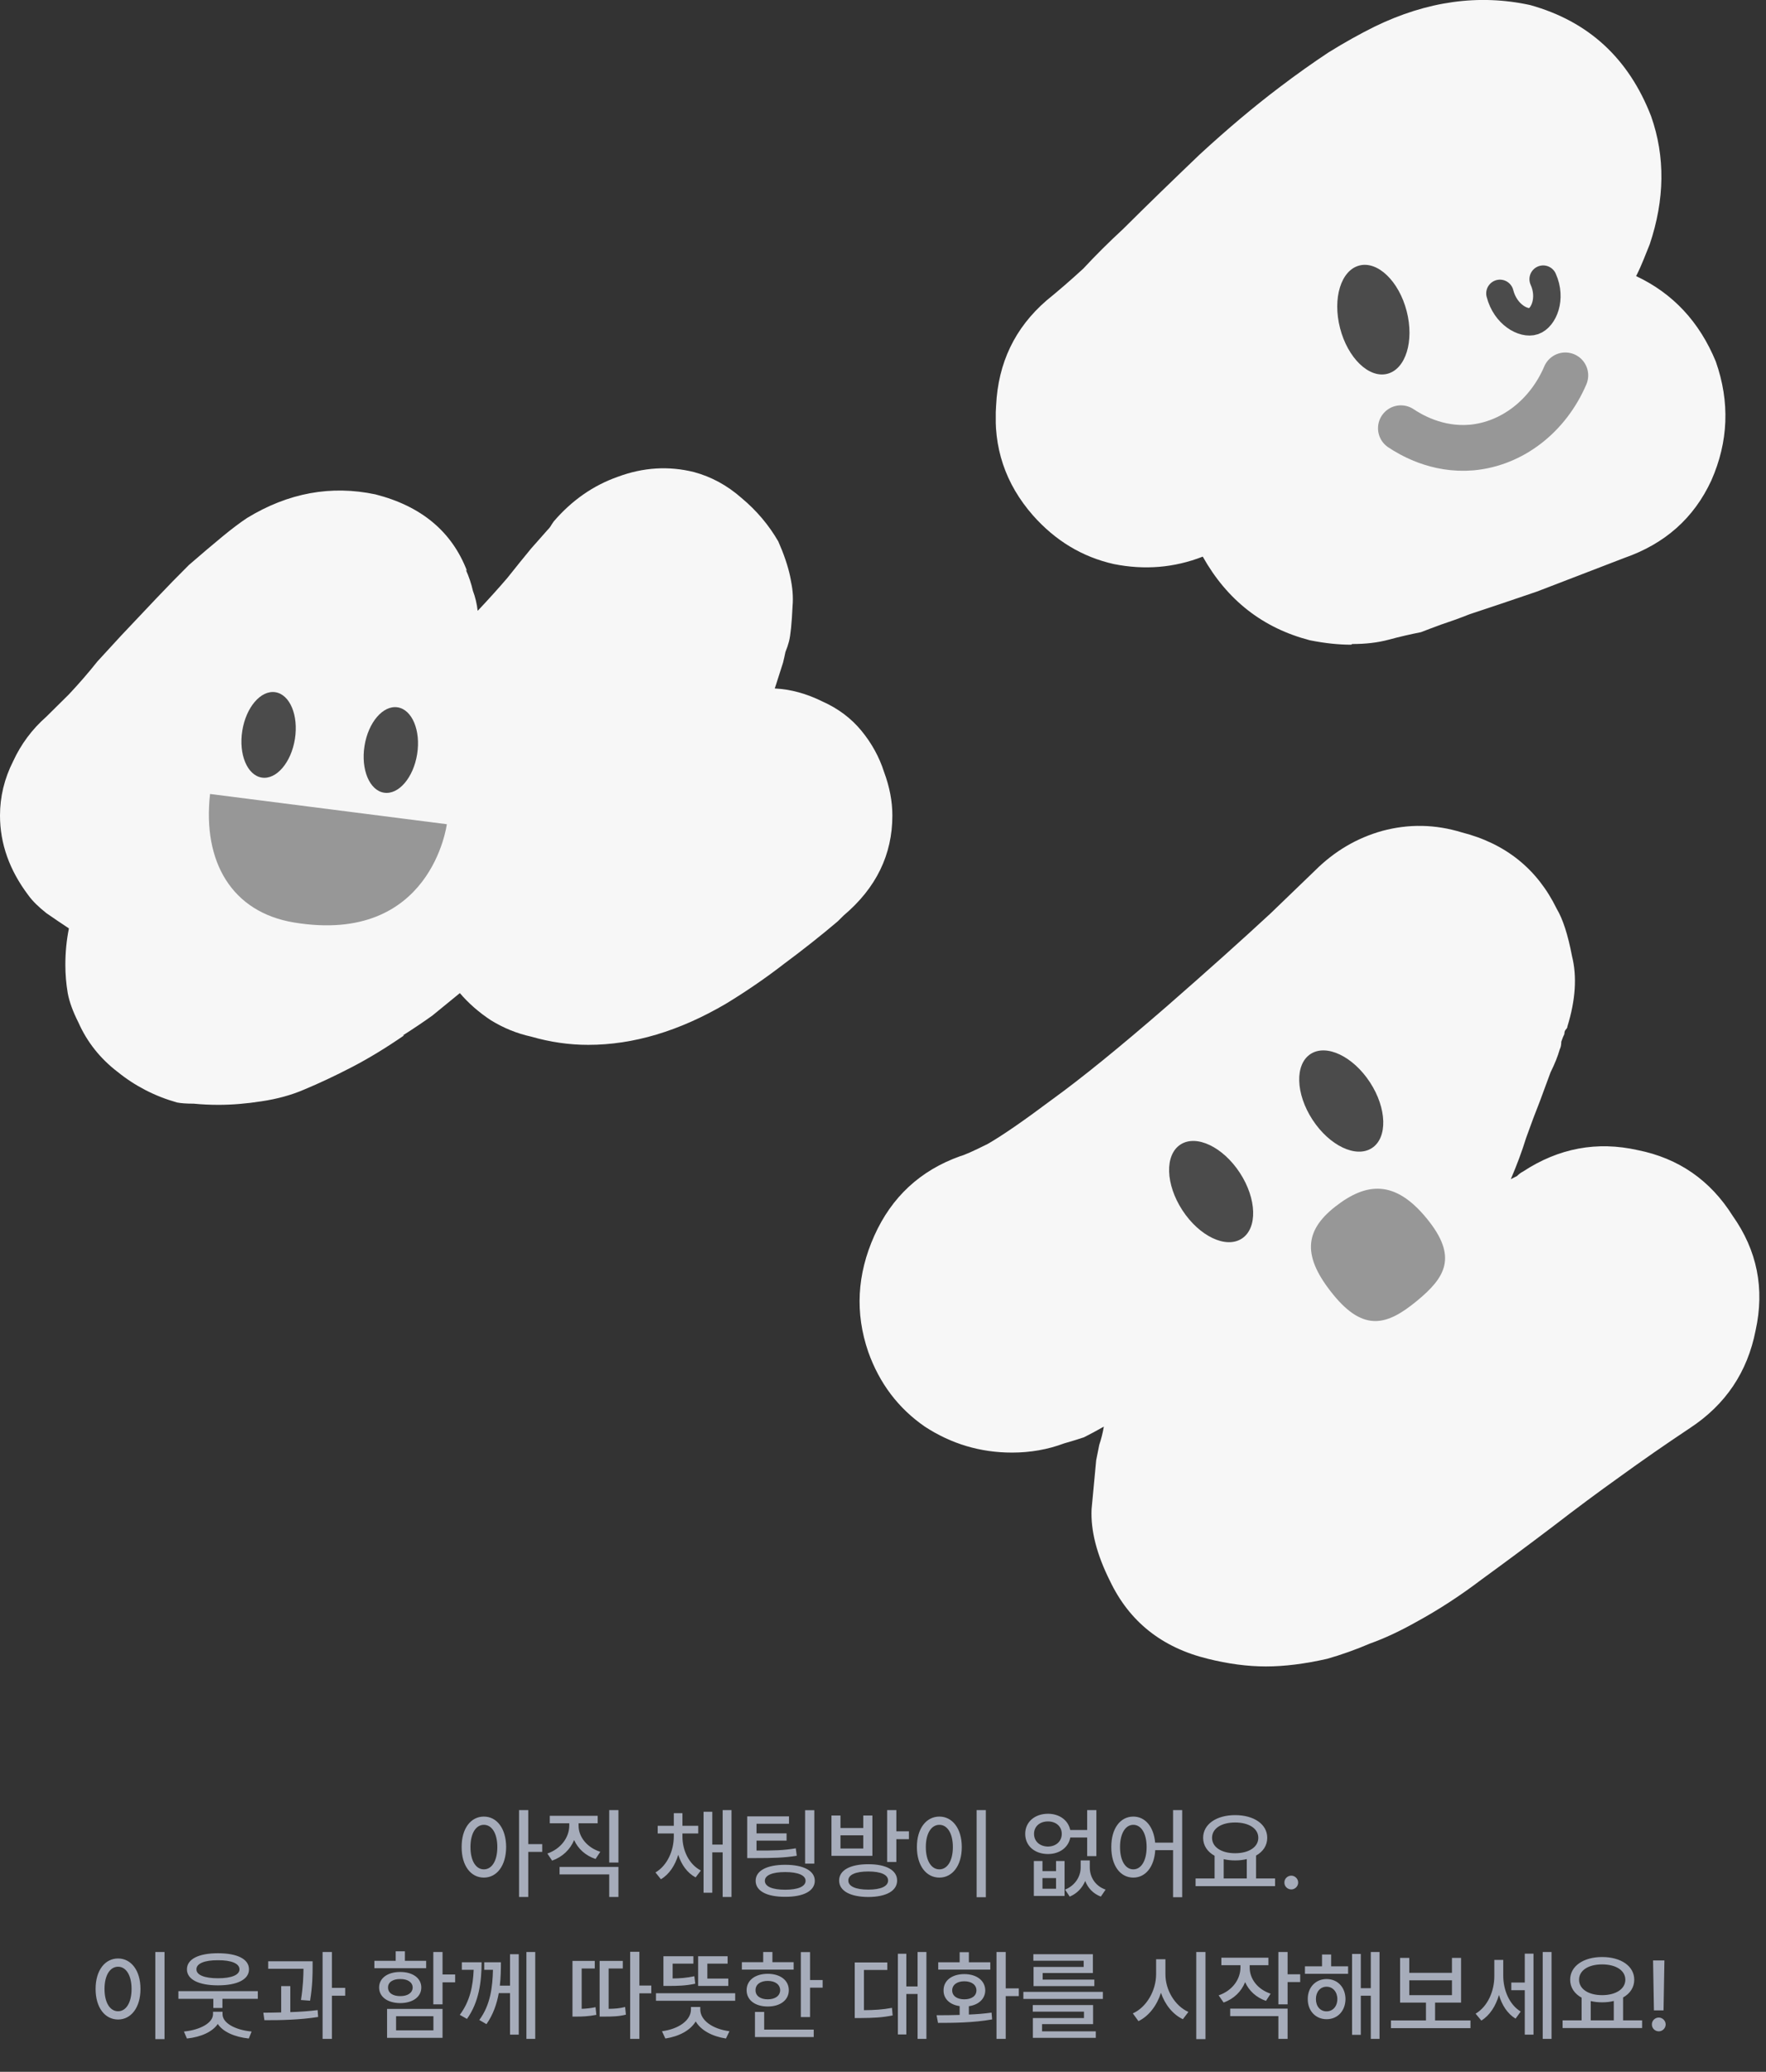 <svg width="249" height="292" viewBox="0 0 249 292" fill="none" xmlns="http://www.w3.org/2000/svg">
<rect x="0" y="0" width="249" height="292" fill="#333333" stroke="none"/>
<g clip-path="url(#clip0_1477_87129)">
<path d="M30.827 155.716C29.598 155.716 28.426 155.661 27.309 155.55C26.303 155.55 25.522 155.495 24.963 155.385C21.836 154.501 19.044 153.064 16.586 151.075C14.129 149.196 12.286 146.875 11.057 144.112C10.276 142.565 9.773 141.184 9.55 139.968C9.326 138.642 9.215 137.315 9.215 135.989C9.215 134.221 9.382 132.508 9.717 130.85C8.712 130.187 7.651 129.469 6.534 128.695C5.417 127.811 4.579 126.982 4.021 126.209C1.34 122.672 0 118.915 0 114.936C0 112.284 0.614 109.742 1.843 107.311C2.96 104.879 4.524 102.779 6.534 101.011C7.092 100.459 8.154 99.409 9.717 97.862C11.169 96.314 12.509 94.767 13.738 93.22L17.089 89.573C18.653 87.915 20.272 86.202 21.948 84.434C23.623 82.666 25.187 81.063 26.639 79.626C28.426 78.079 29.989 76.753 31.33 75.648C32.67 74.543 33.843 73.659 34.848 72.996C40.656 69.459 46.688 68.354 52.942 69.68C59.42 71.338 63.721 74.93 65.843 80.455L65.675 80.29C66.122 81.284 66.457 82.279 66.68 83.273C67.015 84.158 67.239 85.097 67.35 86.092C68.914 84.434 70.31 82.887 71.539 81.45C72.768 79.903 73.885 78.521 74.89 77.306L77.235 74.653C77.459 74.432 77.626 74.211 77.738 73.99C77.961 73.659 78.073 73.493 78.073 73.493C80.642 70.509 83.658 68.409 87.12 67.194C90.694 65.867 94.268 65.646 97.842 66.531C100.3 67.194 102.533 68.409 104.544 70.177C106.666 71.946 108.397 73.99 109.738 76.311C111.301 79.848 111.972 82.887 111.748 85.429C111.636 87.86 111.469 89.518 111.246 90.402C111.134 90.844 110.966 91.341 110.743 91.894C110.631 92.446 110.52 92.944 110.408 93.386L109.403 96.535L109.235 97.033C111.469 97.143 113.703 97.751 115.937 98.856C118.17 99.851 120.014 101.232 121.465 103C122.917 104.769 123.978 106.703 124.649 108.802C125.43 110.902 125.821 112.947 125.821 114.936C125.821 120.462 123.532 125.159 118.952 129.027L118.115 129.856C115.769 131.845 113.256 133.834 110.575 135.823C108.007 137.813 105.27 139.692 102.366 141.46C95.776 145.328 89.298 147.262 82.931 147.262C80.251 147.262 77.57 146.875 74.89 146.101C72.879 145.659 70.981 144.886 69.193 143.781C67.518 142.676 66.066 141.405 64.837 139.968C63.497 141.073 62.213 142.123 60.984 143.117C59.755 144.002 58.359 144.941 56.795 145.936H56.963C54.394 147.704 51.937 149.196 49.591 150.412C47.246 151.627 45.012 152.677 42.89 153.561C41.103 154.335 39.092 154.888 36.858 155.219C34.736 155.55 32.726 155.716 30.827 155.716Z" fill="#F7F7F7"/>
<path d="M54.15 111.723C52.1 111.404 50.867 108.453 51.395 105.13C51.922 101.807 54.011 99.372 56.061 99.691C58.11 100.009 59.344 102.961 58.816 106.284C58.288 109.607 56.199 112.042 54.15 111.723Z" fill="#4B4B4B"/>
<path d="M36.915 109.593C34.866 109.275 33.632 106.323 34.16 103C34.688 99.677 36.777 97.242 38.827 97.561C40.876 97.879 42.109 100.831 41.581 104.154C41.054 107.477 38.964 109.912 36.915 109.593Z" fill="#4B4B4B"/>
<path d="M29.616 111.902L63 116.164C63 116.164 60.846 133.213 41.462 130.017C32.702 128.572 28.539 121.492 29.616 111.902Z" fill="#979797"/>
</g>
<g clip-path="url(#clip1_1477_87129)">
<path d="M190.512 90.865C188.784 90.865 186.864 90.674 184.704 90.245C178.08 88.526 173.04 84.61 169.584 78.451C165.552 80.026 161.376 80.361 157.056 79.501C152.592 78.499 148.8 76.207 145.632 72.626C141.744 68.185 140.016 63.028 140.448 57.155C140.736 51.139 143.088 46.221 147.552 42.353C149.136 41.064 150.864 39.583 152.736 37.864C154.464 36.002 156.336 34.14 158.352 32.278C161.808 28.84 165.408 25.354 169.152 21.773C173.04 18.192 176.784 15.041 180.384 12.319C182.832 10.457 185.136 8.833 187.296 7.401C189.6 5.968 191.76 4.775 193.776 3.772C201.216 0.143 208.56 -0.86 215.76 0.716C223.968 3.008 229.632 8.213 232.8 16.378C234.816 22.107 234.72 28.124 232.608 34.426C232.32 35.143 232.032 35.859 231.744 36.575C231.456 37.291 231.12 38.055 230.688 38.915C235.872 41.35 239.616 45.361 241.92 50.948C243.936 56.677 243.696 62.264 241.296 67.707C238.848 73.007 234.768 76.636 229.008 78.642C224.544 80.361 220.464 81.936 216.72 83.369C212.976 84.658 209.808 85.709 207.216 86.568C205.776 87.141 204.432 87.619 203.136 88.048C201.984 88.478 201.072 88.812 200.352 89.099C198.912 89.385 197.424 89.719 195.84 90.149C194.256 90.579 192.528 90.77 190.656 90.77L190.512 90.865Z" fill="#F7F7F7"/>
<path d="M195.61 52.683C198.203 52.02 199.423 48.067 198.336 43.852C197.248 39.638 194.264 36.758 191.67 37.421C189.077 38.083 187.856 42.037 188.944 46.251C190.032 50.466 193.016 53.345 195.61 52.683Z" fill="#4B4B4B"/>
<path d="M197.521 60.354C198.817 61.214 202.561 63.505 207.505 63.076C213.217 62.55 218.257 58.635 220.705 52.905" stroke="#979797" stroke-width="6.452" stroke-linecap="round" stroke-linejoin="round"/>
<path d="M211.486 41.35C212.254 44.358 214.846 45.743 216.238 45.266C217.63 44.788 218.83 42.114 217.582 39.345" stroke="#4B4B4B" stroke-width="3.871" stroke-linecap="round" stroke-linejoin="round"/>
</g>
<g clip-path="url(#clip2_1477_87129)">
<path d="M178.503 234.868C175.914 234.868 173.182 234.509 170.306 233.791C163.834 232.213 159.232 228.552 156.499 222.812C154.629 219.08 153.767 215.707 153.91 212.693C154.198 209.535 154.414 207.239 154.558 205.804C154.701 205.086 154.845 204.368 154.989 203.65C155.277 202.79 155.492 201.928 155.636 201.067C154.629 201.641 153.695 202.143 152.832 202.574C151.969 202.861 151.034 203.148 150.027 203.435C147.726 204.297 145.281 204.727 142.693 204.727C138.234 204.727 134.136 203.507 130.396 201.067C126.657 198.484 123.996 194.967 122.414 190.518C120.545 185.064 120.832 179.61 123.277 174.156C125.722 168.702 129.749 164.97 135.358 162.961C135.933 162.817 137.228 162.243 139.241 161.238C141.255 160.09 144.275 158.009 148.302 154.995C152.472 151.981 157.865 147.603 164.481 141.862C170.234 136.839 175.123 132.461 179.15 128.729C183.177 124.854 185.262 122.845 185.406 122.701C188.139 119.974 191.303 118.108 194.898 117.104C198.638 116.099 202.377 116.171 206.116 117.319C212.3 118.898 216.759 122.486 219.491 128.084C220.354 129.519 221.073 131.743 221.648 134.758C222.367 137.628 222.152 140.929 221.001 144.661C221.001 144.804 220.929 144.948 220.785 145.091C220.642 145.235 220.57 145.45 220.57 145.737C220.426 146.024 220.282 146.383 220.138 146.814C220.138 147.244 220.066 147.603 219.922 147.89C219.635 148.895 219.203 149.971 218.628 151.12C218.197 152.268 217.693 153.631 217.118 155.21C216.543 156.645 215.896 158.368 215.177 160.377C214.601 162.243 213.882 164.181 213.019 166.19C213.307 166.046 213.594 165.903 213.882 165.759C214.17 165.472 214.457 165.257 214.745 165.114C219.779 161.812 225.172 160.808 230.924 162.099C236.677 163.248 241.135 166.333 244.3 171.357C247.751 176.237 248.83 181.619 247.535 187.504C246.385 193.389 243.293 197.981 238.259 201.283C234.808 203.579 231.5 205.875 228.336 208.171C225.316 210.325 222.223 212.621 219.06 215.061C215.464 217.788 212.084 220.3 208.921 222.596C205.901 224.893 202.808 226.902 199.644 228.624C197.343 229.916 195.186 230.921 193.172 231.638C191.159 232.5 189.146 233.217 187.132 233.791C183.968 234.509 181.092 234.868 178.503 234.868Z" fill="#F7F7F7"/>
<path d="M193.434 161.808C191.195 163.262 187.445 161.473 185.057 157.812C182.669 154.151 182.548 150.005 184.786 148.55C187.025 147.096 190.776 148.885 193.164 152.546C195.552 156.207 195.673 160.353 193.434 161.808Z" fill="#4B4B4B"/>
<path d="M175.09 174.568C172.852 176.023 169.101 174.234 166.713 170.573C164.325 166.912 164.204 162.765 166.443 161.311C168.681 159.857 172.432 161.645 174.82 165.306C177.208 168.967 177.329 173.114 175.09 174.568Z" fill="#4B4B4B"/>
<path d="M199.725 183.393C203.781 180.068 205.625 177.164 201.146 171.707C196.666 166.25 192.642 166.63 188.25 170.075C183.858 173.518 183.638 177.14 187.998 182.482C192.358 187.825 195.668 186.718 199.725 183.393Z" fill="#979797"/>
</g>
<path d="M68.221 256.028C70.052 256.028 71.351 257.696 71.365 260.321C71.351 262.96 70.052 264.628 68.221 264.628C66.388 264.628 65.076 262.96 65.09 260.321C65.076 257.696 66.388 256.028 68.221 256.028ZM68.221 257.19C67.099 257.19 66.334 258.394 66.334 260.321C66.334 262.263 67.099 263.466 68.221 263.466C69.355 263.466 70.121 262.263 70.121 260.321C70.121 258.394 69.355 257.19 68.221 257.19ZM74.482 255.112V259.911H76.451V261.005H74.482V267.362H73.183V255.112H74.482ZM81.578 257.313C81.578 258.886 82.754 260.39 84.64 260.991L83.971 262.003C82.562 261.538 81.496 260.567 80.949 259.337C80.395 260.67 79.308 261.723 77.846 262.235L77.176 261.237C79.076 260.581 80.252 258.981 80.265 257.313V256.972H77.517V255.919H84.271V256.972H81.578V257.313ZM87.197 255.112V262.509H85.898V255.112H87.197ZM87.197 263.124V267.362H85.898V264.177H78.898V263.124H87.197ZM96.221 258.858C96.221 260.759 97.109 262.741 98.818 263.63L98.08 264.601C96.897 263.972 96.07 262.803 95.633 261.415C95.188 262.892 94.368 264.17 93.185 264.86L92.42 263.903C94.101 262.919 94.99 260.827 95.004 258.858V258.407H92.734V257.327H95.004V255.55H96.221V257.327H98.449V258.407H96.221V258.858ZM103.138 255.112V267.362H101.894V261.073H100.431V266.761H99.201V255.345H100.431V259.979H101.894V255.112H103.138ZM111.246 256.001V257.04H106.666V258.394H110.904V259.419H106.666V260.813C109.12 260.827 110.549 260.786 112.203 260.499L112.34 261.552C110.562 261.839 109.045 261.88 106.365 261.88H105.353V256.001H111.246ZM114.814 255.126V262.659H113.515V255.126H114.814ZM110.713 262.823C113.283 262.823 114.883 263.657 114.883 265.079C114.883 266.515 113.283 267.349 110.713 267.335C108.115 267.349 106.543 266.515 106.543 265.079C106.543 263.657 108.115 262.823 110.713 262.823ZM110.713 263.849C108.881 263.849 107.842 264.3 107.842 265.079C107.842 265.886 108.881 266.337 110.713 266.337C112.504 266.337 113.584 265.886 113.584 265.079C113.584 264.3 112.504 263.849 110.713 263.849ZM122.429 262.741C124.959 262.741 126.49 263.589 126.49 265.038C126.49 266.501 124.959 267.349 122.429 267.362C119.873 267.349 118.314 266.501 118.314 265.038C118.314 263.589 119.873 262.741 122.429 262.741ZM122.429 263.767C120.652 263.767 119.599 264.218 119.613 265.038C119.599 265.858 120.652 266.323 122.429 266.323C124.193 266.323 125.219 265.858 125.219 265.038C125.219 264.218 124.193 263.767 122.429 263.767ZM126.381 255.112V258.106H128.158V259.214H126.381V262.427H125.082V255.112H126.381ZM118.506 255.878V257.642H121.719V255.878H123.004V261.565H117.234V255.878H118.506ZM118.506 260.526H121.719V258.667H118.506V260.526ZM139 255.112V267.39H137.701V255.112H139ZM132.451 256.028C134.269 256.028 135.609 257.696 135.609 260.321C135.609 262.96 134.269 264.628 132.451 264.628C130.605 264.628 129.279 262.96 129.279 260.321C129.279 257.696 130.605 256.028 132.451 256.028ZM132.451 257.19C131.316 257.19 130.537 258.394 130.537 260.321C130.537 262.263 131.316 263.466 132.451 263.466C133.572 263.466 134.351 262.263 134.351 260.321C134.351 258.394 133.572 257.19 132.451 257.19ZM146.984 262.29V263.712H148.898V262.29H150.101V267.212H145.767V262.29H146.984ZM146.984 266.2H148.898V264.696H146.984V266.2ZM153.656 263.206C153.656 264.491 154.367 265.79 155.885 266.323L155.215 267.308C154.107 266.884 153.389 266.084 153.013 265.106C152.603 266.063 151.879 266.87 150.826 267.308L150.17 266.323C151.646 265.722 152.371 264.423 152.371 263.206V262.208H153.656V263.206ZM147.763 255.632C149.377 255.632 150.621 256.548 150.894 257.915H153.287V255.112H154.586V261.606H153.287V258.981H150.908C150.641 260.39 149.39 261.306 147.763 261.306C145.89 261.306 144.551 260.157 144.551 258.462C144.551 256.794 145.89 255.632 147.763 255.632ZM147.763 256.712C146.601 256.712 145.795 257.423 145.795 258.462C145.795 259.515 146.601 260.239 147.763 260.253C148.898 260.239 149.705 259.515 149.705 258.462C149.705 257.423 148.898 256.712 147.763 256.712ZM159.795 256.028C161.456 256.028 162.673 257.437 162.871 259.706H165.4V255.112H166.685V267.39H165.4V260.759H162.885C162.741 263.145 161.497 264.628 159.795 264.628C157.963 264.628 156.678 262.96 156.691 260.321C156.678 257.696 157.963 256.028 159.795 256.028ZM159.795 257.19C158.687 257.19 157.922 258.394 157.922 260.321C157.922 262.263 158.687 263.466 159.795 263.466C160.902 263.466 161.668 262.263 161.668 260.321C161.668 258.394 160.902 257.19 159.795 257.19ZM179.783 264.751V265.831H168.572V264.751H171.252V261.552C170.247 260.998 169.638 260.116 169.638 259.022C169.638 257.095 171.525 255.823 174.15 255.823C176.789 255.823 178.676 257.095 178.676 259.022C178.676 260.103 178.088 260.971 177.103 261.524V264.751H179.783ZM174.15 256.862C172.222 256.862 170.896 257.696 170.896 259.022C170.896 260.335 172.222 261.196 174.15 261.196C176.064 261.196 177.418 260.335 177.418 259.022C177.418 257.696 176.064 256.862 174.15 256.862ZM172.537 264.751H175.791V262.017C175.292 262.146 174.738 262.208 174.15 262.208C173.576 262.208 173.029 262.146 172.537 262.03V264.751ZM182.066 266.296C181.533 266.296 181.082 265.858 181.096 265.325C181.082 264.792 181.533 264.354 182.066 264.354C182.586 264.354 183.037 264.792 183.037 265.325C183.037 265.858 182.586 266.296 182.066 266.296ZM23.199 275.112V287.39H21.9V275.112H23.199ZM16.65 276.028C18.469 276.028 19.808 277.696 19.808 280.321C19.808 282.96 18.469 284.628 16.65 284.628C14.805 284.628 13.478 282.96 13.478 280.321C13.478 277.696 14.805 276.028 16.65 276.028ZM16.65 277.19C15.515 277.19 14.736 278.394 14.736 280.321C14.736 282.263 15.515 283.466 16.65 283.466C17.771 283.466 18.551 282.263 18.551 280.321C18.551 278.394 17.771 277.19 16.65 277.19ZM36.351 280.636V281.716H31.361V283.001H30.076V281.716H25.154V280.636H36.351ZM31.375 283.876C31.375 285.106 33.097 286.091 35.476 286.323L35.08 287.308C33.077 287.096 31.443 286.371 30.705 285.257C29.967 286.357 28.346 287.103 26.357 287.308L25.933 286.323C28.285 286.091 30.035 285.079 30.035 283.876V283.534H31.375V283.876ZM30.732 275.29C33.439 275.29 35.107 276.097 35.107 277.56C35.107 278.995 33.439 279.815 30.732 279.815C28.039 279.815 26.357 278.995 26.357 277.56C26.357 276.097 28.039 275.29 30.732 275.29ZM30.732 276.274C28.832 276.261 27.683 276.739 27.697 277.56C27.683 278.353 28.832 278.817 30.732 278.817C32.633 278.817 33.767 278.353 33.767 277.56C33.767 276.739 32.633 276.261 30.732 276.274ZM44.076 276.425V277.177C44.076 278.202 44.076 279.788 43.721 281.976L42.435 281.88C42.743 279.918 42.777 278.503 42.791 277.478H37.814V276.425H44.076ZM40.931 279.925V283.589C42.237 283.548 43.563 283.459 44.787 283.302L44.855 284.272C42.299 284.683 39.455 284.737 37.281 284.724L37.131 283.671C37.896 283.664 38.751 283.657 39.646 283.63V279.925H40.931ZM46.797 275.112V280.171H48.67V281.278H46.797V287.362H45.484V275.112H46.797ZM62.396 275.112V278.284H64.174V279.392H62.396V282.495H61.097V275.112H62.396ZM62.396 283.138V287.212H54.576V283.138H62.396ZM55.847 284.163V286.159H61.111V284.163H55.847ZM60.086 276.356V277.396H52.785V276.356H55.793V275.017H57.092V276.356H60.086ZM56.435 277.929C58.199 277.929 59.402 278.804 59.402 280.116C59.402 281.442 58.199 282.304 56.435 282.317C54.644 282.304 53.455 281.442 53.455 280.116C53.455 278.804 54.644 277.929 56.435 277.929ZM56.435 278.927C55.396 278.913 54.699 279.378 54.713 280.116C54.699 280.882 55.396 281.333 56.435 281.333C57.474 281.333 58.172 280.882 58.185 280.116C58.172 279.378 57.474 278.913 56.435 278.927ZM67.906 276.562C67.892 279.31 67.551 282.14 65.842 284.546L64.83 283.972C66.259 282.058 66.689 279.938 66.785 277.628H65.117V276.562H67.906ZM70.627 276.562C70.627 277.594 70.606 278.722 70.476 279.856H71.912V275.427H73.142V286.761H71.912V280.909H70.326C70.046 282.434 69.533 283.944 68.59 285.284L67.578 284.696C69.164 282.57 69.451 279.993 69.506 277.628H68.275V276.562H70.627ZM75.467 275.112V287.362H74.222V275.112H75.467ZM90.15 275.085V279.843H91.832V280.937H90.15V287.362H88.851V275.085H90.15ZM83.861 276.37V277.437H82.015V283.124C82.603 283.104 83.253 283.042 83.971 282.892L84.08 283.972C82.972 284.19 82.097 284.218 81.277 284.218H80.717V276.37H83.861ZM87.812 276.37V277.437H85.816V283.124C86.712 283.117 87.388 283.056 88.14 282.864L88.25 283.944C87.265 284.19 86.459 284.218 85.146 284.218H84.545V276.37H87.812ZM103.658 280.923V281.989H92.488V280.923H103.658ZM102.687 278.858V279.897H98.435V275.714H102.592V276.753H99.734V278.858H102.687ZM97.765 275.714V276.753H94.84V278.845C95.865 278.838 96.822 278.763 97.902 278.53L98.025 279.583C96.685 279.87 95.551 279.897 94.252 279.897H93.541V275.714H97.765ZM98.736 283.206C98.736 284.737 100.445 285.968 102.851 286.282L102.359 287.308C100.431 287.014 98.832 286.166 98.094 284.901C97.335 286.166 95.742 287.014 93.814 287.308L93.336 286.282C95.715 285.968 97.424 284.737 97.424 283.206V282.864H98.736V283.206ZM114.213 275.126V279.063H115.99V280.144H114.213V284.286H112.914V275.126H114.213ZM111.902 276.548V277.601H104.601V276.548H107.609V275.112H108.908V276.548H111.902ZM108.252 278.188C110.015 278.188 111.219 279.104 111.219 280.499C111.219 281.894 110.015 282.796 108.252 282.796C106.474 282.796 105.271 281.894 105.271 280.499C105.271 279.104 106.474 278.188 108.252 278.188ZM108.252 279.187C107.213 279.187 106.515 279.692 106.529 280.499C106.515 281.292 107.213 281.784 108.252 281.784C109.291 281.784 109.988 281.292 110.002 280.499C109.988 279.692 109.291 279.187 108.252 279.187ZM114.732 286.05V287.103H106.447V283.562H107.746V286.05H114.732ZM130.619 275.112V287.362H129.375V281.032H127.789V286.733H126.599V275.358H127.789V279.966H129.375V275.112H130.619ZM125.109 276.589V277.642H121.814V283.315C123.318 283.302 124.453 283.233 125.765 282.987L125.861 284.054C124.385 284.354 123.127 284.409 121.336 284.423H120.515V276.589H125.109ZM141.803 275.112V280.239H143.648V281.333H141.803V287.362H140.504V275.112H141.803ZM132.054 284.026C133.018 284.026 134.139 284.026 135.308 283.985V282.741C133.928 282.55 133.025 281.716 133.039 280.526C133.025 279.146 134.215 278.229 135.965 278.229C137.701 278.229 138.904 279.146 138.918 280.526C138.904 281.716 137.988 282.557 136.607 282.755V283.931C137.694 283.89 138.788 283.801 139.806 283.657L139.888 284.614C137.236 285.093 134.365 285.106 132.26 285.106L132.054 284.026ZM139.629 276.562V277.601H132.287V276.562H135.308V275.14H136.607V276.562H139.629ZM135.965 279.241C134.939 279.241 134.256 279.747 134.256 280.526C134.256 281.306 134.939 281.784 135.965 281.784C136.99 281.784 137.674 281.306 137.674 280.526C137.674 279.747 136.99 279.241 135.965 279.241ZM155.502 280.731V281.729H144.291V280.731H155.502ZM154.121 282.591V285.284H146.929V286.296H154.504V287.212H145.631V284.423H152.836V283.521H145.617V282.591H154.121ZM154.094 275.427V278.079H147.012V279.009H154.299V279.925H145.726V277.218H152.795V276.343H145.699V275.427H154.094ZM164.32 278.229C164.306 280.472 165.66 282.714 167.56 283.562L166.781 284.587C165.373 283.917 164.259 282.543 163.691 280.868C163.117 282.659 161.989 284.143 160.519 284.86L159.726 283.767C161.654 282.905 163.008 280.567 163.008 278.229V276.138H164.32V278.229ZM169.967 275.112V287.39H168.668V275.112H169.967ZM176.201 277.313C176.201 278.872 177.281 280.362 179.154 280.991L178.498 282.003C177.11 281.524 176.092 280.567 175.558 279.364C175.025 280.69 173.966 281.729 172.523 282.235L171.826 281.224C173.74 280.567 174.888 278.995 174.902 277.3V276.972H172.209V275.919H178.84V276.972H176.201V277.313ZM181.547 275.112V278.257H183.324V279.351H181.547V282.495H180.248V275.112H181.547ZM181.547 283.097V287.362H180.248V284.149H173.453V283.097H181.547ZM190.078 277.136V278.188H183.994V277.136H186.4V275.468H187.685V277.136H190.078ZM187.043 278.927C188.601 278.927 189.695 280.089 189.709 281.743C189.695 283.411 188.601 284.587 187.043 284.587C185.512 284.587 184.377 283.411 184.39 281.743C184.377 280.089 185.512 278.927 187.043 278.927ZM187.043 280.007C186.154 280.007 185.539 280.731 185.539 281.743C185.539 282.782 186.154 283.479 187.043 283.479C187.918 283.479 188.56 282.782 188.56 281.743C188.56 280.731 187.918 280.007 187.043 280.007ZM194.508 275.112V287.362H193.277V281.278H191.869V286.788H190.638V275.386H191.869V280.212H193.277V275.112H194.508ZM207.332 284.765V285.845H196.121V284.765H201.056V282.249H197.406V275.946H198.705V278.052H204.721V275.946H206.006V282.249H202.342V284.765H207.332ZM198.705 281.196H204.721V279.104H198.705V281.196ZM211.953 278.462C211.953 280.417 212.773 282.509 214.414 283.507L213.689 284.505C212.541 283.814 211.762 282.591 211.351 281.169C210.893 282.728 210.053 284.054 208.863 284.778L208.056 283.808C209.793 282.769 210.695 280.608 210.695 278.517V276.233H211.953V278.462ZM218.762 275.112V287.362H217.517V275.112H218.762ZM216.219 275.345V286.761H214.988V280.499H213.088V279.419H214.988V275.345H216.219ZM231.531 284.751V285.831H220.32V284.751H223V281.552C221.995 280.998 221.387 280.116 221.387 279.022C221.387 277.095 223.273 275.823 225.898 275.823C228.537 275.823 230.424 277.095 230.424 279.022C230.424 280.103 229.836 280.971 228.851 281.524V284.751H231.531ZM225.898 276.862C223.971 276.862 222.644 277.696 222.644 279.022C222.644 280.335 223.971 281.196 225.898 281.196C227.812 281.196 229.166 280.335 229.166 279.022C229.166 277.696 227.812 276.862 225.898 276.862ZM224.285 284.751H227.539V282.017C227.04 282.146 226.486 282.208 225.898 282.208C225.324 282.208 224.777 282.146 224.285 282.03V284.751ZM234.676 276.302L234.553 283.343H233.199L233.076 276.302H234.676ZM233.883 286.296C233.349 286.296 232.898 285.858 232.912 285.325C232.898 284.792 233.349 284.354 233.883 284.354C234.402 284.354 234.853 284.792 234.853 285.325C234.853 285.858 234.402 286.296 233.883 286.296Z" fill="#A6ACBA"/>
<defs>
<clipPath id="clip0_1477_87129">
<rect width="126" height="90" fill="white" transform="translate(0 66)"/>
</clipPath>
<clipPath id="clip1_1477_87129">
<rect width="103.2" height="91.2" fill="white" transform="translate(140.4)"/>
</clipPath>
<clipPath id="clip2_1477_87129">
<rect width="127.2" height="118.8" fill="white" transform="translate(121.199 116.4)"/>
</clipPath>
</defs>
</svg>
